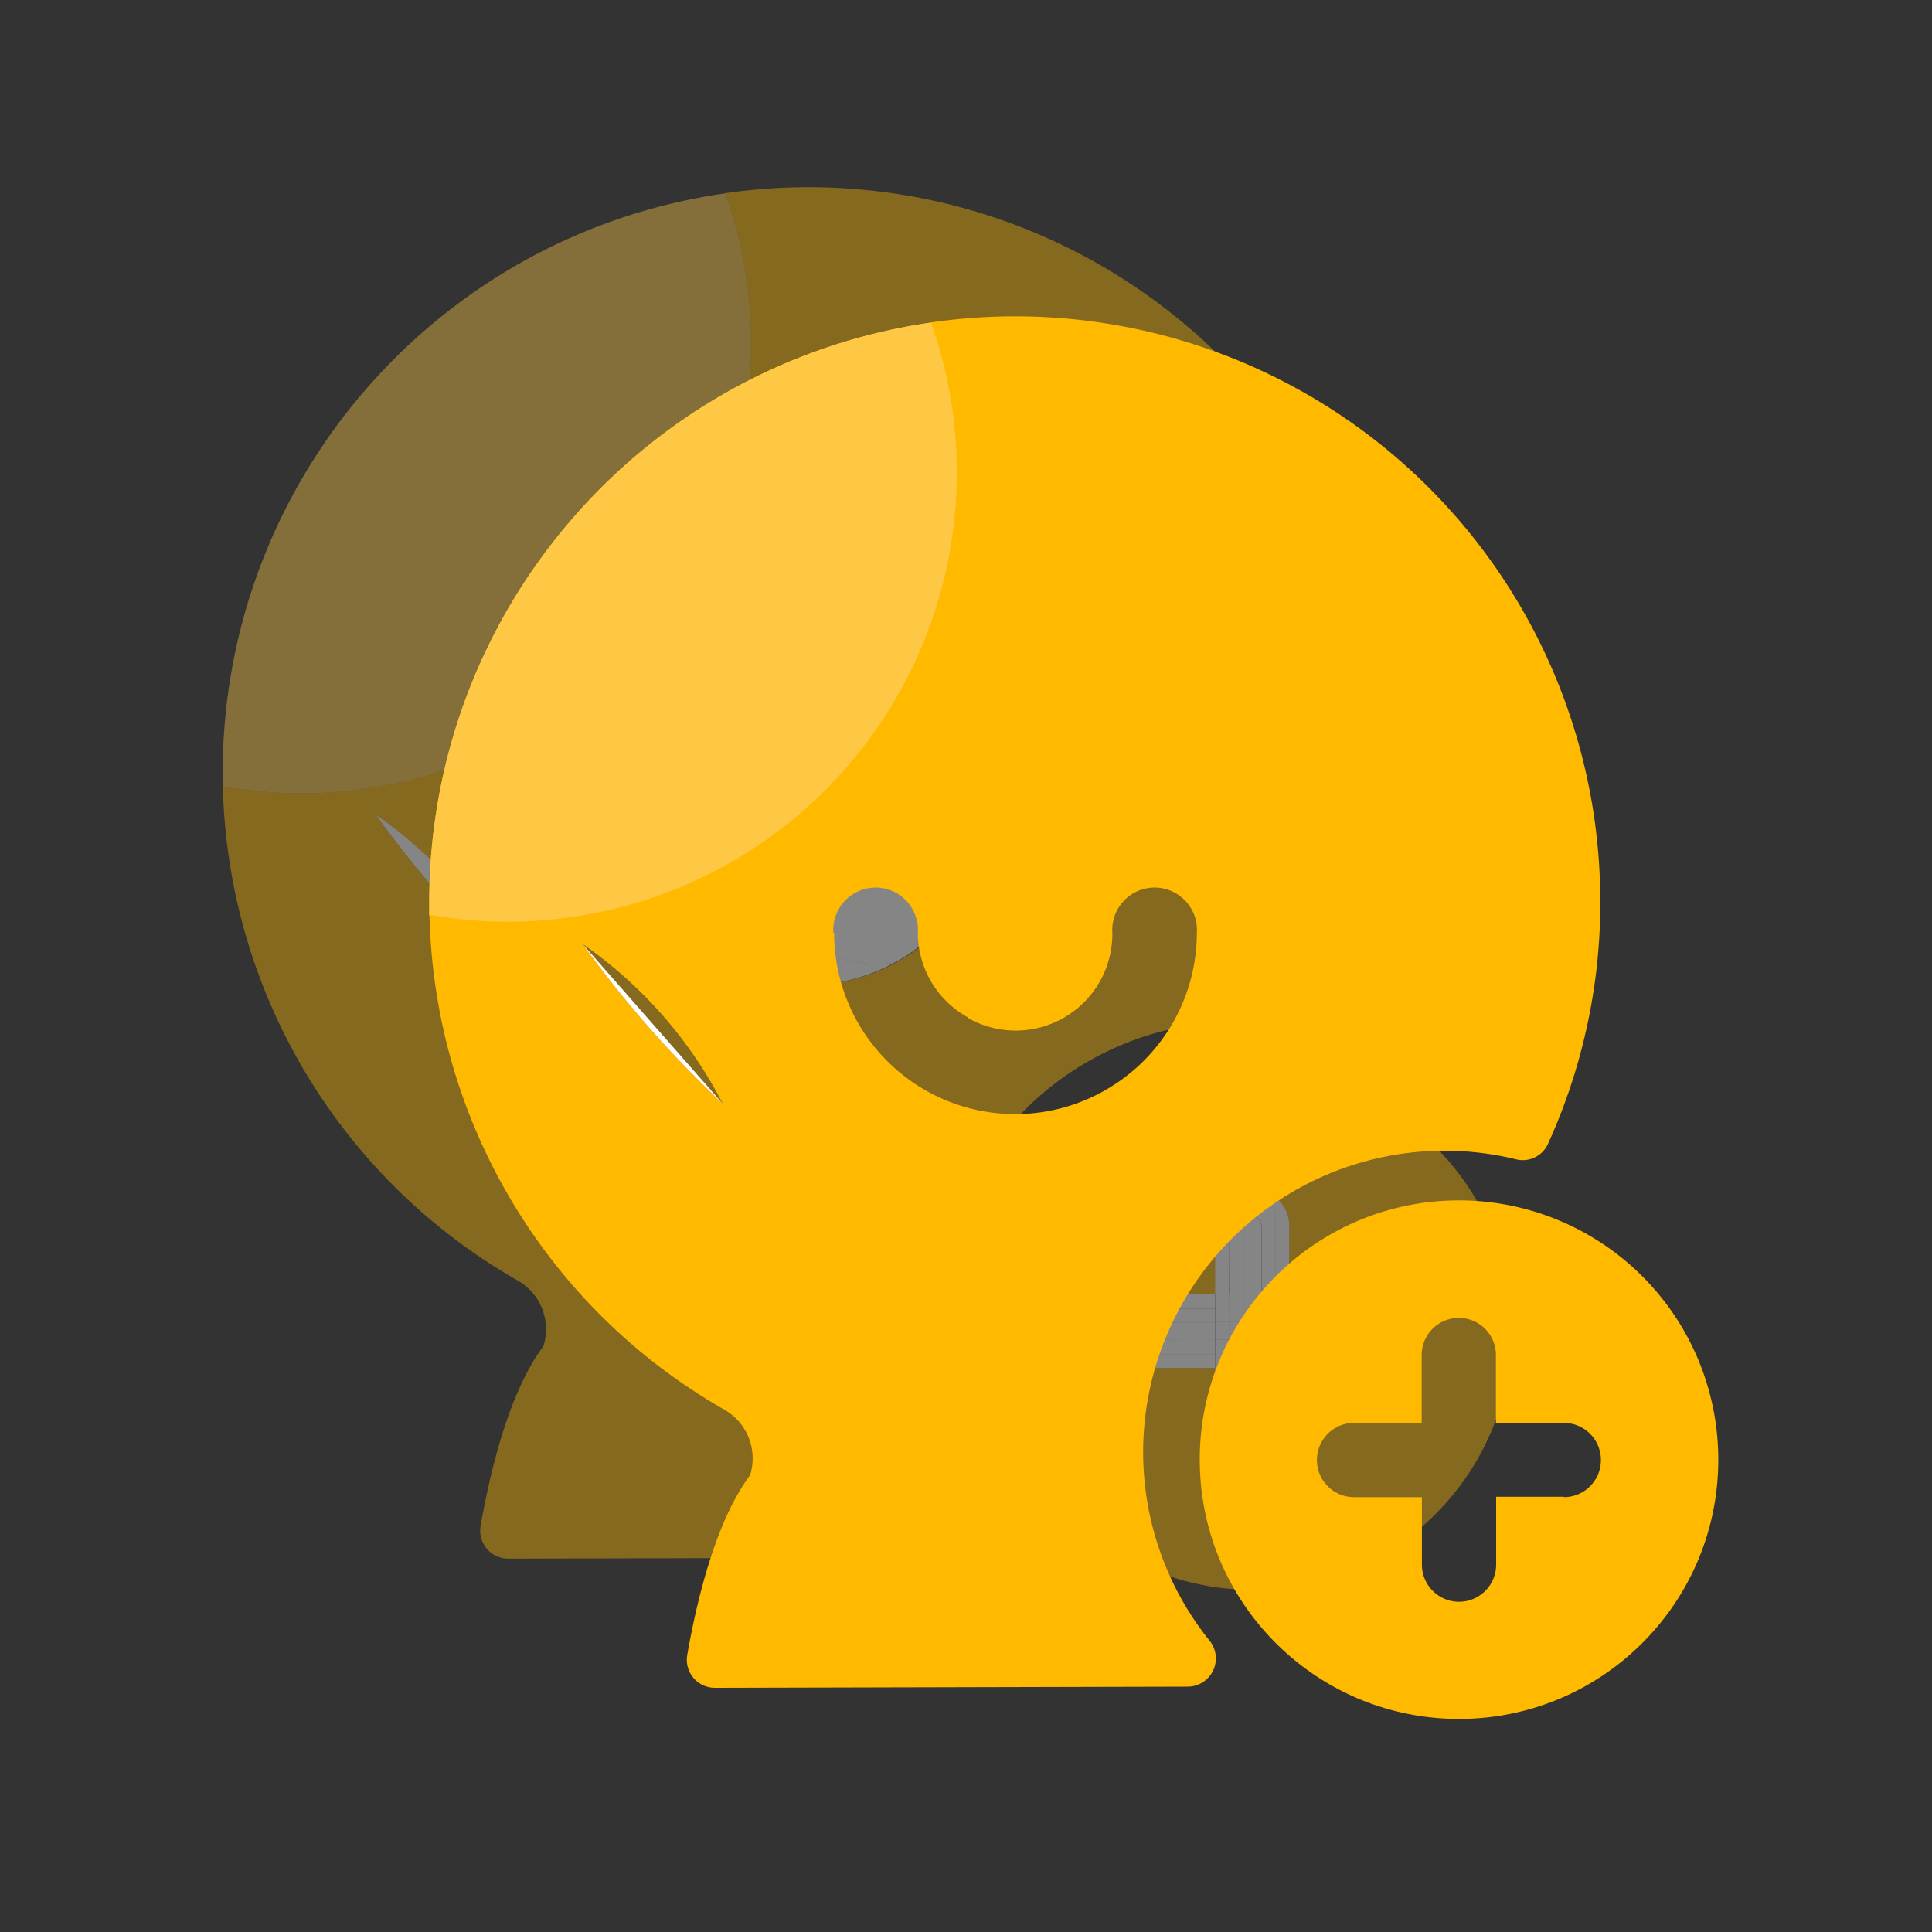 <svg class="svg-icon" style="width: 1em; height: 1em;vertical-align: middle;fill: currentColor;overflow: hidden;" viewBox="0 0 1024 1024" version="1.1" xmlns="http://www.w3.org/2000/svg"><rect x="0" y="0" width="1024" height="1024" fill="#333333" stroke="none"/><path d="M254.72 808.79a14.867 14.867 0 0 0 3.34 12.112 14.853 14.853 0 0 0 11.403 5.213l250.657-0.617a14.96 14.96 0 0 0 13.422-8.729 14.934 14.934 0 0 0-2.154-15.867 159.563 159.563 0 0 1-33.41-122.249 159.795 159.795 0 0 1 68.718-109.813 159.693 159.693 0 0 1 127.524-22.781c6.808 1.604 13.81-1.846 16.7-8.206a309 309 0 0 0 27.366-143.465A310.133 310.133 0 0 0 625.73 169.975a310.044 310.044 0 0 0-241.803-67.525l0.025 0.076c0.166-0.023 0.329-0.053 0.496-0.076a237.566 237.566 0 0 1 13.622 79.517c0.174 70.575-31.003 137.592-85.08 182.914-54.061 45.323-125.439 64.309-194.868 51.864 2.521 108.72 61.861 208.176 156.366 262.013 12.112 6.953 17.741 21.417 13.529 34.732-19.167 25.511-28.992 70.619-33.297 95.3z m99.803-406.795a22.445 22.445 0 0 1 22.442 23.961c0.014 18.749 10.271 35.944 26.684 44.905 0.011 0.026 0.02 0.053 0.034 0.079 0.182 0.102 0.357 0.213 0.544 0.312a51.234 51.234 0 0 0 50.481-1.31c15.427-9.28 24.85-25.991 24.84-43.985a22.409 22.409 0 0 1 10.733-20.695 22.338 22.338 0 0 1 11.909-3.25 22.401 22.401 0 0 1 11.913 3.25 22.466 22.466 0 0 1 10.738 20.695c-0.041 35.106-19.213 67.396-50.014 84.223a95.942 95.942 0 0 1-47.906 11.845 95.976 95.976 0 0 1-47.749-13.381 95.997 95.997 0 0 1-47.086-82.688 22.415 22.415 0 0 1 10.736-20.694 22.354 22.354 0 0 1 11.701-3.267zM273.57 516.54a582.224 582.224 0 0 1-74.289-84.652 231.858 231.858 0 0 1 74.289 84.652z" fill="#FFBA00" opacity=".4" /><path d="M761.031 608.093a137.48 137.48 0 0 0-97.248-40.319c-75.858 0-137.38 61.496-137.406 137.353-0.041 75.869 61.403 137.406 137.27 137.488 75.871 0.076 137.445-61.344 137.555-137.222a137.46 137.46 0 0 0-40.171-97.3z m-87.502 24.628c0.065 0.035 0.119 0.083 0.184 0.119 0.602 0.358 1.179 0.747 1.735 1.162 0.134 0.103 0.271 0.198 0.397 0.302a18.956 18.956 0 0 1 1.782 1.566l0.032 0.034a20.002 20.002 0 0 1 1.479 1.693c0.133 0.17 0.261 0.348 0.391 0.521 0.35 0.48 0.682 0.976 0.987 1.485 0.099 0.161 0.202 0.318 0.294 0.479 0.386 0.681 0.736 1.379 1.038 2.105 0.012 0.024 0.018 0.05 0.029 0.078 0.284 0.685 0.517 1.394 0.721 2.11 0.058 0.197 0.106 0.399 0.155 0.6 0.144 0.575 0.261 1.163 0.352 1.762 0.037 0.21 0.071 0.42 0.099 0.634 0.096 0.78 0.158 1.571 0.158 2.379v35.979h35.975l0.092-0.109c10.869 0 19.679 8.811 19.679 19.679a19.591 19.591 0 0 1-5.788 13.93 19.597 19.597 0 0 1-13.982 5.84l0.046-0.107h-35.917v35.886c0 3.407-0.871 6.613-2.399 9.411-3.302 6.222-9.836 10.453-17.372 10.453-10.87 0-19.679-8.796-19.679-19.678v-35.962h-35.87c-0.806 0-1.595-0.062-2.377-0.159-0.215-0.025-0.424-0.064-0.635-0.097a19.224 19.224 0 0 1-1.763-0.354c-0.198-0.05-0.398-0.095-0.595-0.152a19.438 19.438 0 0 1-2.116-0.721l-0.078-0.031c-0.727-0.3-1.423-0.653-2.098-1.036-0.167-0.097-0.327-0.199-0.49-0.298a19.686 19.686 0 0 1-1.47-0.983c-0.182-0.132-0.36-0.259-0.534-0.4a19.971 19.971 0 0 1-1.649-1.44c-0.025-0.026-0.054-0.044-0.082-0.071a19.494 19.494 0 0 1-1.541-1.753c-0.116-0.15-0.229-0.308-0.341-0.462a18.938 18.938 0 0 1-1.097-1.639c-0.05-0.086-0.113-0.162-0.167-0.248-0.024-0.042-0.037-0.09-0.062-0.129a18.871 18.871 0 0 1-1.074-2.177c-0.023-0.061-0.04-0.12-0.064-0.183a18.775 18.775 0 0 1-0.68-2.015c-0.064-0.22-0.117-0.438-0.171-0.658a20.075 20.075 0 0 1-0.327-1.651c-0.036-0.242-0.08-0.48-0.109-0.724a19.244 19.244 0 0 1-0.133-2.049c-0.004-0.154-0.004-0.306-0.004-0.461 0.008-0.707 0.055-1.407 0.137-2.095 0.029-0.237 0.071-0.47 0.108-0.705 0.085-0.559 0.192-1.114 0.323-1.656 0.058-0.224 0.114-0.45 0.179-0.676 0.182-0.645 0.395-1.278 0.639-1.895 0.04-0.105 0.072-0.212 0.116-0.32 0.296-0.711 0.639-1.403 1.017-2.072 0.041-0.069 0.065-0.144 0.105-0.215 0.079-0.136 0.184-0.256 0.267-0.395 0.29-0.476 0.6-0.938 0.929-1.386a19.316 19.316 0 0 1 1.918-2.266c0.074-0.074 0.154-0.141 0.23-0.214 0.479-0.468 0.989-0.907 1.519-1.324 0.182-0.144 0.371-0.282 0.558-0.415 0.471-0.347 0.957-0.672 1.458-0.977 0.162-0.099 0.318-0.201 0.486-0.296 0.68-0.382 1.381-0.738 2.104-1.043 0.018-0.006 0.033-0.01 0.04-0.015 0.697-0.289 1.42-0.527 2.156-0.735 0.192-0.055 0.388-0.101 0.578-0.15a19.326 19.326 0 0 1 1.777-0.356c0.211-0.033 0.417-0.069 0.628-0.096a19.284 19.284 0 0 1 2.381-0.161h35.87v-35.977c0-0.806 0.062-1.595 0.157-2.38 0.027-0.209 0.063-0.418 0.096-0.627a20.448 20.448 0 0 1 0.505-2.348 19.547 19.547 0 0 1 1.809-4.334c0.079-0.14 0.166-0.272 0.247-0.408 0.328-0.545 0.677-1.067 1.055-1.578 0.111-0.151 0.22-0.301 0.335-0.449a19.887 19.887 0 0 1 3.333-3.336c0.116-0.091 0.24-0.18 0.354-0.266 0.571-0.43 1.161-0.826 1.78-1.192 0.059-0.036 0.108-0.079 0.167-0.111 0.03-0.019 0.062-0.03 0.091-0.044a19.514 19.514 0 0 1 4.555-1.886c0.109-0.028 0.215-0.057 0.326-0.083a19.848 19.848 0 0 1 2.14-0.423c0.093-0.012 0.183-0.029 0.276-0.039a19.144 19.144 0 0 1 2.455-0.171c0.836 0 1.652 0.066 2.46 0.171 0.078 0.01 0.155 0.025 0.232 0.036a20.223 20.223 0 0 1 2.474 0.504 19.562 19.562 0 0 1 4.575 1.889c0.028 0.022 0.062 0.032 0.094 0.055z" fill="#FFBA00" opacity=".4" /><path d="M603.454 705.568a4.71 4.71 0 0 0 1.359 3.169 4.715 4.715 0 0 0 3.33 1.376l35.87 0.2v-9.319h-35.87a4.797 4.797 0 0 0-4.689 4.574zM719.333 710.113c2.56 0 4.624-2.017 4.736-4.558-0.112-2.547-2.177-4.562-4.736-4.562h-35.87v9.119h35.87z" fill="#FFFFFF" opacity=".4" /><path d="M725.989 693.199c3.141 0.051 5.683 2.595 5.736 5.749v13.317a5.852 5.852 0 0 1-5.736 5.749h-42.526v6.952h35.961a19.617 19.617 0 0 0 13.892-5.735 19.586 19.586 0 0 0 5.788-13.93c0-10.867-8.81-19.679-19.68-19.679l-0.091 0.109h-35.87v7.47h42.526v-0.002zM601.685 717.8a5.845 5.845 0 0 1-5.734-5.751V698.948c0.054-3.154 2.595-5.695 5.734-5.749h42.329v-7.471h-35.87c-0.803 0-1.594 0.061-2.381 0.157-0.211 0.025-0.417 0.064-0.628 0.097-0.598 0.093-1.192 0.212-1.777 0.355-0.19 0.05-0.386 0.096-0.578 0.15-0.731 0.208-1.453 0.447-2.156 0.735-0.01 0.005-0.023 0.008-0.04 0.016-0.721 0.304-1.425 0.659-2.104 1.043-0.17 0.094-0.326 0.196-0.486 0.297-0.501 0.303-0.985 0.627-1.458 0.975-0.187 0.136-0.377 0.271-0.558 0.417-0.53 0.413-1.035 0.854-1.519 1.324-0.076 0.073-0.156 0.139-0.23 0.211a19.842 19.842 0 0 0-1.465 1.662c-0.156 0.199-0.303 0.401-0.453 0.604-0.329 0.448-0.637 0.913-0.929 1.387-0.084 0.136-0.185 0.258-0.267 0.396-0.037 0.07-0.063 0.145-0.105 0.216-0.38 0.675-0.725 1.364-1.017 2.072-0.044 0.105-0.076 0.214-0.116 0.317-0.25 0.625-0.46 1.256-0.639 1.895-0.062 0.227-0.12 0.451-0.179 0.678a20.194 20.194 0 0 0-0.323 1.657c-0.037 0.234-0.079 0.467-0.108 0.703a19.56 19.56 0 0 0-0.137 2.094c0 0.155 0 0.307 0.004 0.46 0.008 0.687 0.053 1.371 0.133 2.05 0.029 0.243 0.071 0.482 0.109 0.724 0.086 0.552 0.191 1.104 0.327 1.651 0.053 0.221 0.106 0.438 0.171 0.658 0.188 0.682 0.409 1.355 0.68 2.016 0.024 0.062 0.041 0.119 0.064 0.181 0.309 0.742 0.671 1.467 1.074 2.178 0.024 0.039 0.037 0.088 0.062 0.131 0.052 0.086 0.115 0.161 0.167 0.248 0.339 0.567 0.704 1.112 1.097 1.637 0.112 0.154 0.225 0.312 0.341 0.465 0.486 0.613 0.993 1.203 1.541 1.751 0.028 0.025 0.057 0.045 0.082 0.072 0.522 0.517 1.075 0.992 1.649 1.438 0.174 0.14 0.353 0.269 0.534 0.403 0.476 0.347 0.963 0.676 1.47 0.98 0.165 0.098 0.325 0.203 0.49 0.297 0.68 0.385 1.377 0.738 2.098 1.04l0.078 0.03c0.689 0.28 1.396 0.517 2.116 0.718 0.196 0.058 0.396 0.105 0.595 0.155 0.58 0.146 1.168 0.262 1.763 0.353 0.211 0.036 0.42 0.07 0.635 0.099 0.783 0.098 1.575 0.159 2.377 0.159h35.87v-7.273h-42.332v-0.007zM668.504 685.729V649.75a4.762 4.762 0 0 0-4.714-4.752 4.756 4.756 0 0 0-4.712 4.752v43.45h9.426v-7.471zM659.078 761.035c0 0.324 0.032 0.635 0.094 0.939 0.035 0.171 0.1 0.331 0.15 0.494 0.04 0.13 0.068 0.266 0.119 0.391 0.078 0.191 0.188 0.368 0.295 0.551 0.05 0.085 0.083 0.179 0.138 0.258 0.169 0.255 0.364 0.493 0.582 0.71a4.773 4.773 0 0 0 2.406 1.297c0.298 0.059 0.607 0.093 0.921 0.093a4.839 4.839 0 0 0 4.718-4.734l-0.106-35.962h-9.317v35.963zM659.078 700.688h9.426v9.428h-9.426z" fill="#FFFFFF" opacity=".4" /><path d="M683.463 700.688v0.308h35.87c2.56 0 4.624 2.017 4.736 4.562 0.004 0.072 0.023 0.14 0.023 0.212a4.765 4.765 0 0 1-4.76 4.762h-35.87V718.016h42.526a5.854 5.854 0 0 0 5.738-5.749V698.95c-0.056-3.154-2.598-5.695-5.738-5.749h-42.526v7.487h0.001zM595.95 712.052a5.847 5.847 0 0 0 5.734 5.75h42.329v-7.487l-35.87-0.199a4.716 4.716 0 0 1-3.33-1.377 4.716 4.716 0 0 1-1.357-3.168c-0.003-0.061-0.021-0.116-0.021-0.176a4.796 4.796 0 0 1 4.705-4.399h35.87v-7.473h-42.326c-3.141 0.054-5.683 2.58-5.736 5.723v12.807h0.002z" fill="#FFFFFF" opacity=".4" /><path d="M683.463 718.014v-0.427h-7.476v7.488h-0.104l0.104 42.323a5.836 5.836 0 0 1-5.745 5.736h-12.905a5.835 5.835 0 0 1-5.75-5.736v-49.811h-7.472v7.488h-0.107v35.962c0 10.882 8.811 19.676 19.68 19.676 7.536 0 14.069-4.23 17.373-10.455a19.624 19.624 0 0 0 2.294-9.221v-35.962h0.105v-7.061h0.003zM644.118 700.688h7.473v9.428h-7.473zM659.078 693.199h9.426v7.485h-9.426zM683.463 710.113V700.688h-7.476v9.425zM668.859 630.781c-0.092-0.024-0.185-0.046-0.276-0.071a19.796 19.796 0 0 0-2.198-0.431c-0.077-0.012-0.156-0.029-0.232-0.038a19.958 19.958 0 0 0-4.915-0.001c-0.095 0.012-0.185 0.03-0.276 0.042-0.72 0.103-1.434 0.243-2.14 0.42-0.111 0.03-0.217 0.055-0.327 0.084a19.714 19.714 0 0 0-4.555 1.888c-0.029 0.015-0.06 0.024-0.09 0.044-0.06 0.033-0.11 0.077-0.167 0.11-0.62 0.364-1.213 0.766-1.781 1.192-0.113 0.089-0.238 0.175-0.356 0.265a19.81 19.81 0 0 0-3.331 3.338c-0.115 0.147-0.225 0.298-0.334 0.449a19.662 19.662 0 0 0-1.055 1.576c-0.082 0.136-0.167 0.271-0.247 0.411a19.48 19.48 0 0 0-1.81 4.332c-0.052 0.185-0.099 0.376-0.146 0.564a21.77 21.77 0 0 0-0.361 1.785c-0.031 0.21-0.066 0.416-0.095 0.625a19.41 19.41 0 0 0-0.158 2.383v35.977h0.107v7.471h7.472v-7.471h-0.092l0.092-42.328a5.843 5.843 0 0 1 5.75-5.734H670.347a5.84 5.84 0 0 1 5.736 5.734v42.328h-0.097v7.471h7.475v-7.471h-0.105v-35.977c0-0.802-0.063-1.594-0.159-2.381a13.809 13.809 0 0 0-0.099-0.632 18.511 18.511 0 0 0-0.353-1.763 19.232 19.232 0 0 0-0.873-2.71c-0.012-0.027-0.02-0.055-0.029-0.079a19.205 19.205 0 0 0-1.04-2.104c-0.091-0.163-0.193-0.319-0.292-0.478a19.491 19.491 0 0 0-0.991-1.487 14.962 14.962 0 0 0-0.388-0.521 19.595 19.595 0 0 0-1.479-1.692l-0.03-0.034a19.156 19.156 0 0 0-1.783-1.565c-0.125-0.105-0.261-0.201-0.397-0.304a20.476 20.476 0 0 0-1.736-1.16c-0.064-0.038-0.116-0.087-0.183-0.122-0.034-0.02-0.066-0.032-0.099-0.05a19.744 19.744 0 0 0-4.566-1.885z" fill="#FFFFFF" opacity=".4" /><path d="M659.078 710.218v14.853h9.426v-14.958h-9.426zM683.463 700.688v-7.489h-7.476v7.489zM644.118 693.199h7.473v7.485h-7.473zM683.463 710.527v-0.414h-7.476v7.472h7.476v-0.096zM668.504 725.071h-0.108l0.108 35.962c-0.052 2.595-2.14 4.663-4.72 4.734a4.71 4.71 0 0 1-0.921-0.093 4.773 4.773 0 0 1-2.406-1.297 4.521 4.521 0 0 1-0.58-0.71c-0.056-0.083-0.09-0.175-0.141-0.258-0.105-0.183-0.216-0.358-0.294-0.551-0.052-0.125-0.08-0.26-0.119-0.391-0.052-0.163-0.114-0.324-0.149-0.494a4.663 4.663 0 0 1-0.094-0.938v-35.962h-7.488v42.323a5.834 5.834 0 0 0 5.751 5.736h12.806a5.828 5.828 0 0 0 5.738-5.736v-42.323h-7.382v-0.002zM659.078 685.729V649.75a4.753 4.753 0 0 1 4.712-4.752c0.017 0 0.034-0.006 0.048-0.006 2.632 0 4.772 2.137 4.772 4.758v35.979h7.475v-42.33a5.845 5.845 0 0 0-5.735-5.735h-13.009a5.85 5.85 0 0 0-5.75 5.735v42.33h7.487zM651.591 710.113h-7.473v7.472h7.473v-7.367z" fill="#FFFFFF" opacity=".4" /><path d="M659.078 685.729h-7.487v7.47h7.487zM659.078 725.071v-7.486h-7.487v7.486h7.38zM651.591 700.688h7.487v9.428h-7.487zM668.61 685.729h-0.106v7.47h7.483v-7.47h-0.103zM668.61 710.113h7.377v-9.425h-7.483v9.425zM668.504 717.585v7.486h7.483v-7.486h-7.377z" fill="#FFFFFF" opacity=".4" /><path d="M659.078 710.218v-0.105h-7.487v7.472h7.487zM651.591 693.199h7.487v7.485h-7.487zM332.086 425.954a96.005 96.005 0 0 0 47.086 82.688 95.958 95.958 0 0 0 47.749 13.381 95.914 95.914 0 0 0 47.396-11.845c-3.022 0.456-6.07 0.695-9.119 0.725-26.376 0-50.279-15.536-60.975-39.653-0.187-0.1-0.36-0.212-0.543-0.312a51.206 51.206 0 0 1-26.825-44.984 22.415 22.415 0 0 0-10.734-20.695 22.385 22.385 0 0 0-11.6-3.266 22.38 22.38 0 0 0-11.703 3.266 22.422 22.422 0 0 0-10.732 20.695zM668.504 693.199v7.489h7.483v-7.489h-7.377zM675.987 710.113h-7.483v7.472h7.483v-7.367z" fill="#FFFFFF" opacity=".4" /><path d="M465.201 510.904c3.047-0.03 6.097-0.27 9.119-0.725 30.799-16.83 49.96-49.117 50-84.223a22.417 22.417 0 0 0-10.736-20.695 22.355 22.355 0 0 0-11.394-3.25 22.383 22.383 0 0 0-11.909 3.25 22.415 22.415 0 0 0-10.733 20.695c0.01 17.994-9.413 34.705-24.84 43.985a51.231 51.231 0 0 1-50.481 1.31c10.693 24.116 34.597 39.653 60.974 39.653z" fill="#FFFFFF" opacity=".4" /><path d="M312.995 364.886c54.076-45.322 85.254-112.34 85.08-182.915a237.612 237.612 0 0 0-13.622-79.517c-0.167 0.025-0.33 0.052-0.496 0.076-152.702 22.083-266.013 153.004-265.947 307.328v6.872l0.117 0.019c69.43 12.445 140.807-6.541 194.868-51.863z" fill="#FEC744" opacity=".4" /><path d="M273.57 516.54a231.83 231.83 0 0 0-74.289-84.652 582.224 582.224 0 0 0 74.289 84.652z" fill="#FFFFFF" opacity=".4" /><path d="M910.723 773.842a137.453 137.453 0 0 0-40.174-97.3 137.457 137.457 0 0 0-97.244-40.318c-75.857 0-137.382 61.495-137.411 137.349-0.038 75.871 61.406 137.409 137.272 137.488 75.872 0.081 137.448-61.336 137.557-137.219z m-157.086 55.455v-35.776h-35.976c-10.856 0-19.665-8.797-19.665-19.679 0-10.856 8.809-19.668 19.665-19.668h35.866v-35.973c0-10.856 8.811-19.68 19.68-19.68 10.87 0 19.664 8.823 19.664 19.68v35.973h35.977c10.87 0 19.667 8.812 19.667 19.668 0 10.882-8.797 19.679-19.667 19.679l0.095-0.202h-35.959v35.979c0 10.853-8.812 19.664-19.679 19.664-10.858-0.001-19.668-8.813-19.668-19.665zM507.591 250.42a237.589 237.589 0 0 0-13.621-79.519C341.015 192.775 227.457 323.815 227.525 478.31v6.871c69.464 12.487 140.896-6.498 194.987-51.845 54.079-45.32 85.257-112.341 85.079-182.916z" fill="#FFBA00" /><path d="M507.591 250.42a237.589 237.589 0 0 0-13.621-79.519C341.015 192.775 227.457 323.815 227.525 478.31v6.871c69.464 12.487 140.896-6.498 194.987-51.845 54.079-45.32 85.257-112.341 85.079-182.916z" fill="#FEC744" /><path d="M847.808 462.839a310.154 310.154 0 0 0-112.552-224.412c-67.477-55.587-155.281-80.12-241.809-67.525 28.318 79.839 12.075 168.717-42.673 233.368-54.733 64.666-139.718 95.362-223.14 80.603 2.406 108.852 61.778 208.451 156.377 262.342 12.113 6.949 17.738 21.415 13.529 34.731-19.171 25.511-28.996 70.613-33.303 95.294a14.845 14.845 0 0 0 3.344 12.111 14.843 14.843 0 0 0 11.402 5.215l250.655-0.616a14.97 14.97 0 0 0 13.426-8.729 14.952 14.952 0 0 0-2.154-15.87 159.532 159.532 0 0 1-33.41-122.246 159.77 159.77 0 0 1 68.717-109.812 159.696 159.696 0 0 1 127.525-22.782c6.805 1.604 13.813-1.845 16.699-8.208a308.987 308.987 0 0 0 27.367-143.464z m-539.012 37.498a231.795 231.795 0 0 1 74.292 84.654 582.597 582.597 0 0 1-74.292-84.654z m325.562-5.933c-0.037 35.108-19.21 67.394-50.014 84.224a96 96 0 0 1-95.146-1.538 96.006 96.006 0 0 1-47.085-82.686h-0.416a22.475 22.475 0 0 1 10.739-20.696 22.424 22.424 0 0 1 23.313 0 22.44 22.44 0 0 1 10.735 20.696c0.016 18.744 10.273 35.944 26.686 44.902 0.054 0.131 0.105 0.264 0.162 0.394a51.241 51.241 0 0 0 51.177-0.668c15.72-9.332 25.265-26.339 25.067-44.628a22.444 22.444 0 0 1 10.735-20.696 22.426 22.426 0 0 1 23.314 0 22.476 22.476 0 0 1 10.733 20.696z" fill="#FFBA00" /><path d="M308.796 500.337a582.642 582.642 0 0 0 74.292 84.654" fill="#FFFFFF" /></svg>